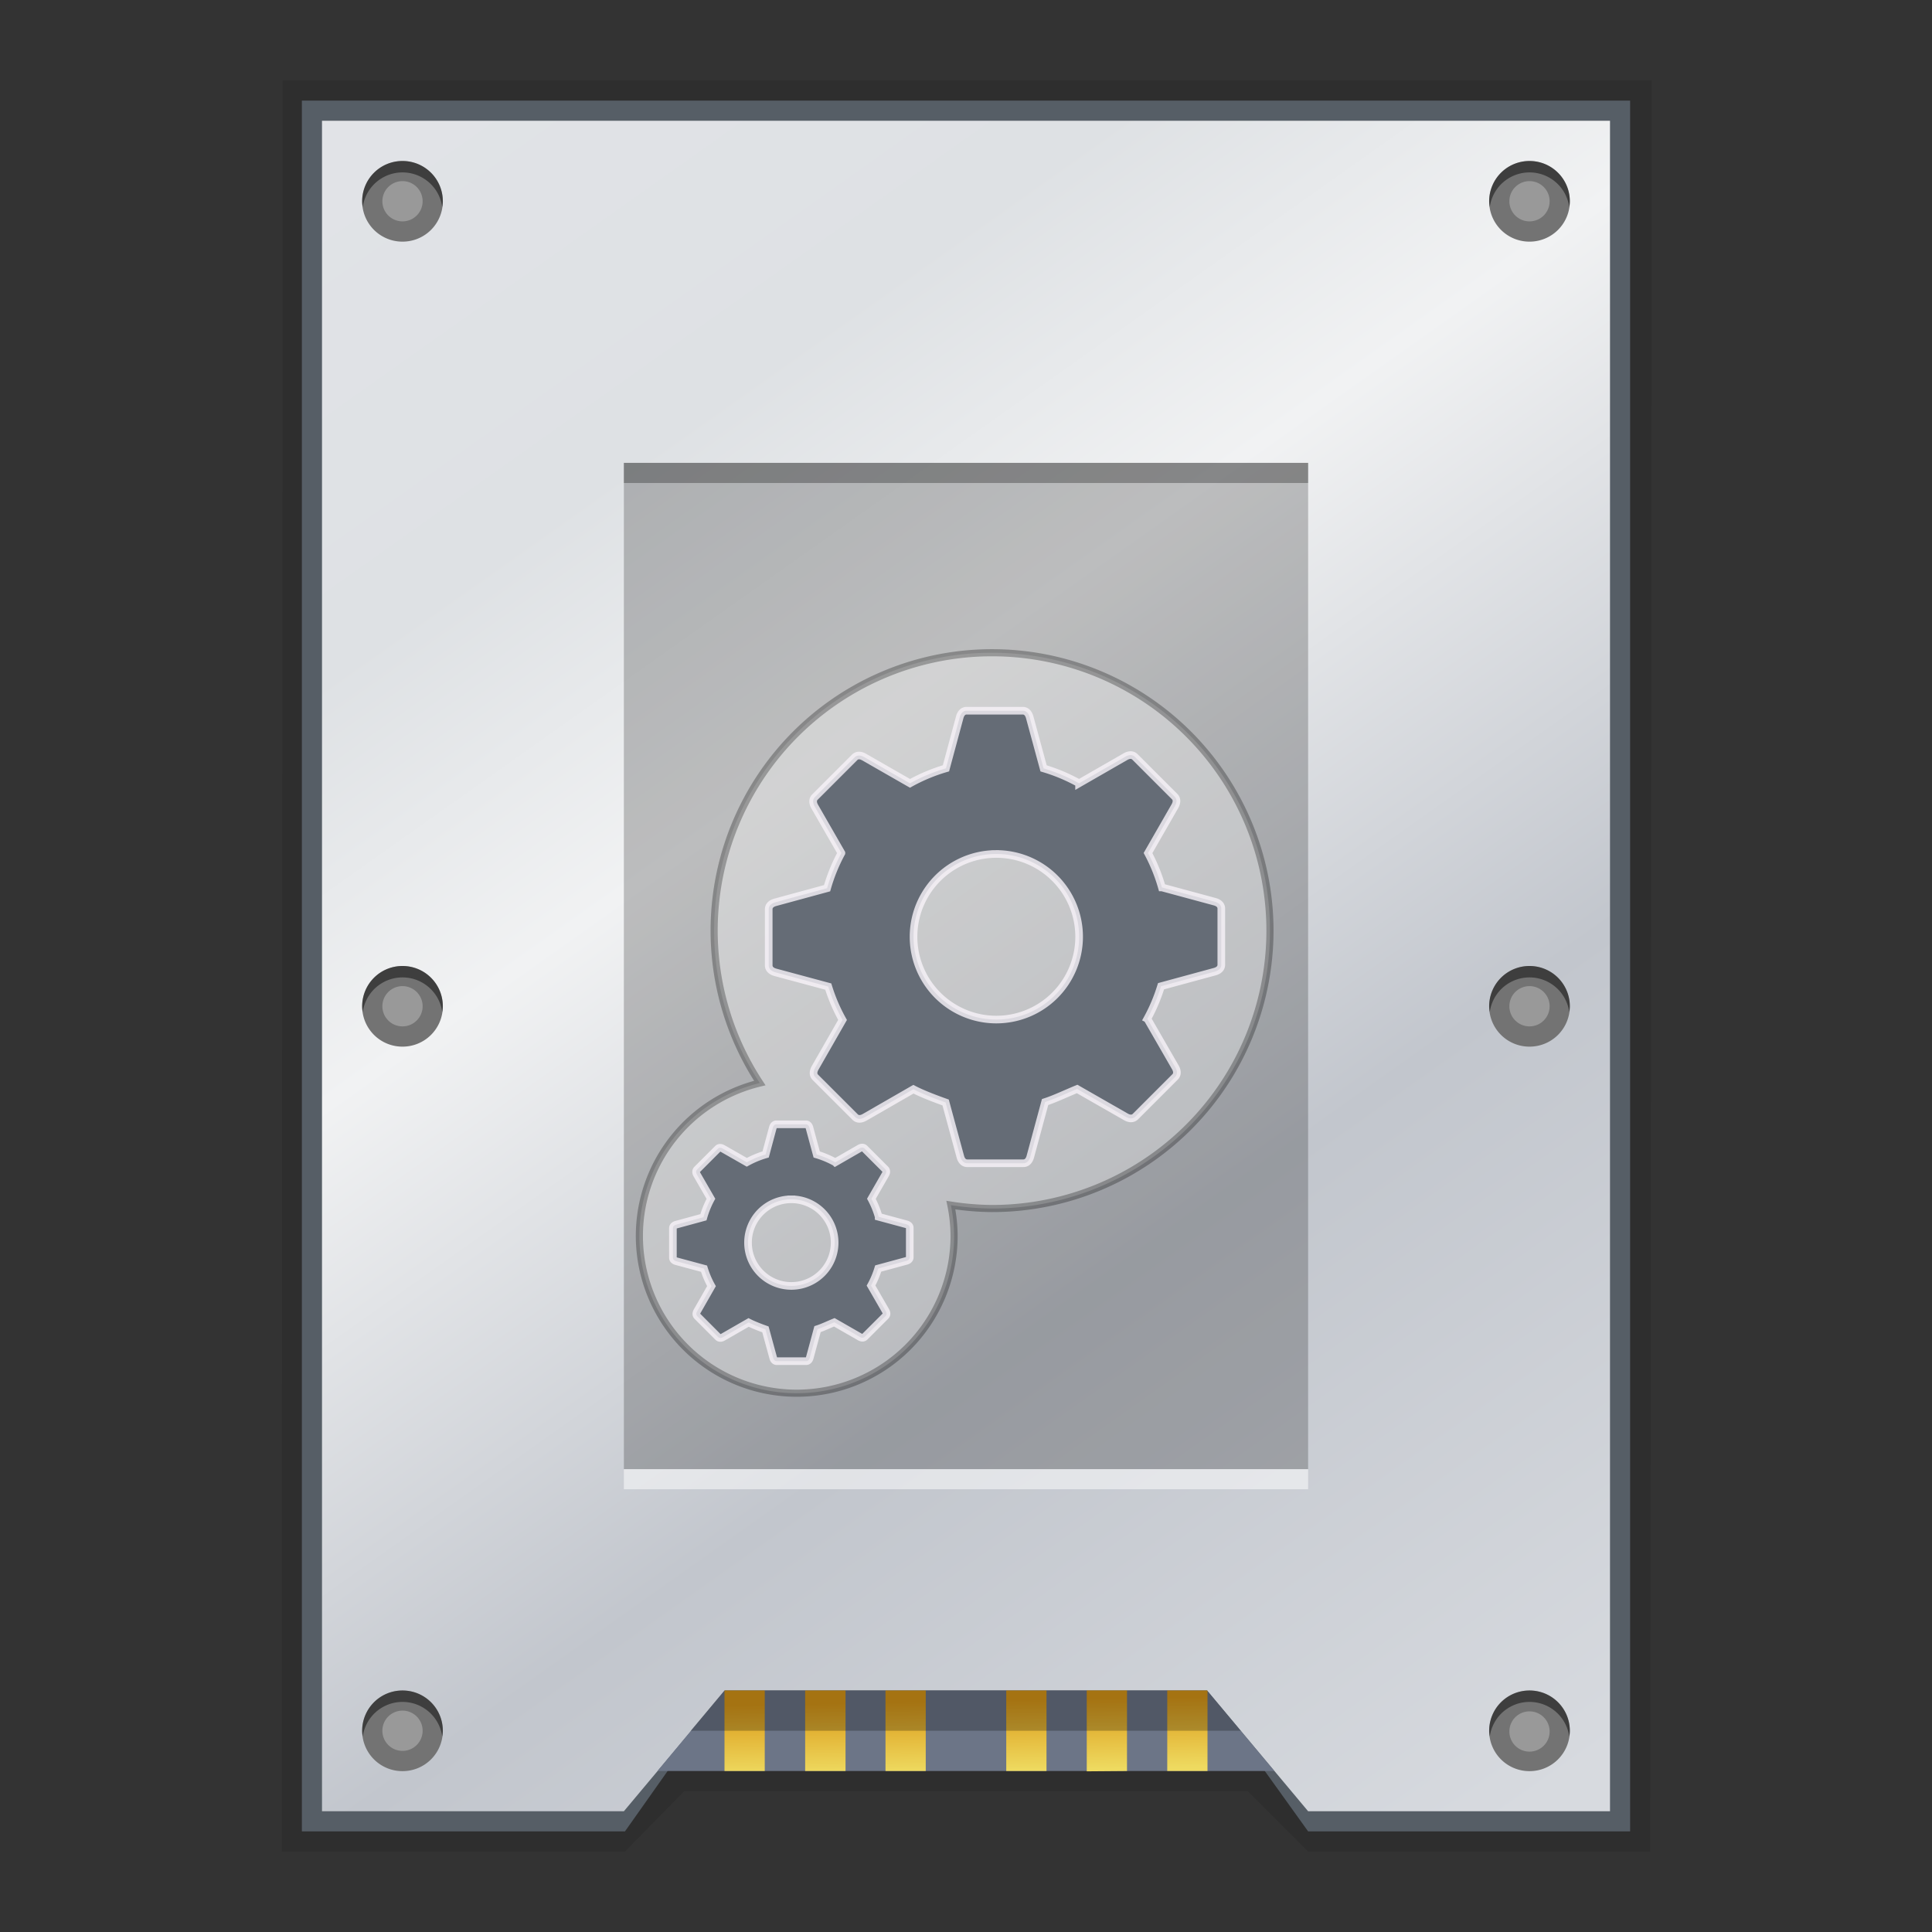 <svg xmlns="http://www.w3.org/2000/svg" xmlns:xlink="http://www.w3.org/1999/xlink" height="96" viewBox="0 0 96 96" width="96"><rect x="0" y="0" width="96" height="96" fill="#333333" stroke="none"/><title>Template icons dark</title><defs><linearGradient id="h"><stop offset="0" stop-color="#2aa591"/><stop offset="1" stop-color="#2498e4"/></linearGradient><linearGradient id="g"><stop offset="0" stop-color="#eeda60"/><stop offset="1" stop-color="#db9918"/></linearGradient><linearGradient id="b"><stop offset="0" stop-color="#2a0ff3" stop-opacity=".132"/><stop offset=".521" stop-color="#3bf963" stop-opacity=".291"/><stop offset="1" stop-color="#ef4cff" stop-opacity=".297"/></linearGradient><linearGradient gradientTransform="matrix(2.098 0 0 2.098 109.705 109.705)" xlink:href="#a" id="i" x1="9.196" y1="4.43" x2="37.228" y2="44" gradientUnits="userSpaceOnUse"/><linearGradient id="a"><stop offset="0" stop-color="#e1e3e7"/><stop offset=".21" stop-color="#dee1e4"/><stop offset=".38" stop-color="#f1f2f3"/><stop offset=".67" stop-color="#c2c6cd"/><stop offset="1" stop-color="#d7dadf"/></linearGradient><linearGradient id="c"><stop offset="0" stop-color="#fff"/><stop offset="1" stop-color="#fff" stop-opacity="0"/></linearGradient><linearGradient id="d"><stop offset="0"/><stop offset="1" stop-opacity="0"/></linearGradient><linearGradient id="e"><stop offset="0" stop-color="#babdb6"/><stop offset="1" stop-color="#fff"/></linearGradient><linearGradient id="f"><stop offset="0" stop-color="#888a85"/><stop offset="1" stop-color="#555753"/></linearGradient><linearGradient xlink:href="#g" id="j" x1="160.063" y1="200" x2="160" y2="196.534" gradientUnits="userSpaceOnUse"/></defs><path d="M14.047 4L14 92h17.055L34 89h28l3 3h17l.079-88z" fill-opacity=".104"/><path d="M15 5v86h16.055L36 84h23.977L65 91h16V5z" fill="#565e66"/><path d="M128 118v84h15l5.026-6h23.951l5.023 6h15v-84z" fill="url(#i)" transform="translate(-112 -112)"/><path d="M36 84l-3.329 4h30.652l-3.346-4z" fill="#6c7587" fill-rule="evenodd"/><path style="isolation:auto;mix-blend-mode:normal;marker:none" d="M148 196v4h2v-4zm4.008 0v4h2.006v-4zm3.992 0v4h2v-4zm6 0v4h2v-4zm4 0v4.016l2-.016v-4zm4 0v4h2v-4z" color="#000" display="block" overflow="visible" fill="url(#j)" transform="translate(-112 -112)"/><path d="M36 84l-1.68 2h27.33l-1.673-2z" fill-opacity=".247" fill-rule="evenodd"/><path style="isolation:auto;mix-blend-mode:normal;marker:none" d="M31 23h34v50H31z" color="#000" display="block" overflow="visible" fill-opacity=".22"/><path style="isolation:auto;mix-blend-mode:normal;marker:none" d="M31 73h34v1H31z" color="#000" overflow="visible" fill="#fff" fill-opacity=".5" paint-order="markers stroke fill"/><path d="M20 48a2 2 0 0 1 2.004 2.004A2 2 0 0 1 20 52.007a2 2 0 0 1-2.004-2.003A2 2 0 0 1 20 48zM20 84a2 2 0 0 1 2.004 2.004A2 2 0 0 1 20 88.007a2 2 0 0 1-2.004-2.003A2 2 0 0 1 20 84zM76 8a2 2 0 0 1 2.004 2.004A2 2 0 0 1 76 12.007a2 2 0 0 1-2.004-2.003A2 2 0 0 1 76 8zM76 48a2 2 0 0 1 2.004 2.004A2 2 0 0 1 76 52.007a2 2 0 0 1-2.004-2.003A2 2 0 0 1 76 48zM76 84a2 2 0 0 1 2.004 2.004A2 2 0 0 1 76 88.007a2 2 0 0 1-2.004-2.003A2 2 0 0 1 76 84zM20 8a2 2 0 0 1 2.004 2.004A2 2 0 0 1 20 12.007a2 2 0 0 1-2.004-2.003A2 2 0 0 1 20 8z" fill="#737373"/><path d="M20 8a2 2 0 0 0-2.004 2.004c0 .098.016.191.03.285a1.993 1.993 0 0 1 3.949 0c.013-.094.029-.187.029-.285A2 2 0 0 0 20 8zm56 0a2 2 0 0 0-2.004 2.004c0 .098.016.191.03.285a1.993 1.993 0 0 1 3.949 0c.013-.094.029-.187.029-.285A2 2 0 0 0 76 8zM20 48a2 2 0 0 0-2.004 2.004c0 .098.016.191.03.285a1.993 1.993 0 0 1 3.949 0c.013-.094.029-.187.029-.285A2 2 0 0 0 20 48zm56 0a2 2 0 0 0-2.004 2.004c0 .098.016.191.03.285a1.993 1.993 0 0 1 3.949 0c.013-.094.029-.187.029-.285A2 2 0 0 0 76 48zM20 84a2 2 0 0 0-2.004 2.004c0 .098.016.191.03.285a1.993 1.993 0 0 1 3.949 0c.013-.094.029-.187.029-.285A2 2 0 0 0 20 84zm56 0a2 2 0 0 0-2.004 2.004c0 .098.016.191.03.285a1.993 1.993 0 0 1 3.949 0c.013-.094.029-.187.029-.285A2 2 0 0 0 76 84z" fill-opacity=".462"/><path style="isolation:auto;mix-blend-mode:normal;marker:none" d="M20 9a1 1 0 0 0-1 1 1 1 0 0 0 1 1 1 1 0 0 0 1-1 1 1 0 0 0-1-1zm56 0a1 1 0 0 0-1 1 1 1 0 0 0 1 1 1 1 0 0 0 1-1 1 1 0 0 0-1-1zM20 49a1 1 0 0 0-1 1 1 1 0 0 0 1 1 1 1 0 0 0 1-1 1 1 0 0 0-1-1zm56 0a1 1 0 0 0-1 1 1 1 0 0 0 1 1 1 1 0 0 0 1-1 1 1 0 0 0-1-1zM20 85a1 1 0 0 0-1 1 1 1 0 0 0 1 1 1 1 0 0 0 1-1 1 1 0 0 0-1-1zm56 .037a1 1 0 0 0-1 1 1 1 0 0 0 1 1 1 1 0 0 0 1-1 1 1 0 0 0-1-1z" color="#000" display="block" overflow="visible" fill="#fff" fill-opacity=".275" paint-order="fill markers stroke"/><path style="isolation:auto;mix-blend-mode:normal;marker:none" d="M49.295 32.434a13.809 13.809 0 0 0-13.81 13.808 13.809 13.809 0 0 0 2.269 7.574 7.82 7.82 0 0 0-5.984 7.592 7.82 7.82 0 0 0 7.818 7.82 7.82 7.82 0 0 0 7.82-7.82 7.82 7.82 0 0 0-.16-1.527 13.809 13.809 0 0 0 2.047.17 13.809 13.809 0 0 0 13.809-13.809 13.809 13.809 0 0 0-13.809-13.808z" color="#000" display="block" overflow="visible" fill="#fff" fill-opacity=".324" stroke="#000" stroke-width=".354" stroke-opacity=".28" paint-order="fill markers stroke"/><path style="isolation:auto;mix-blend-mode:normal;marker:none" d="M48.031 35.314c-.19 0-.296.152-.343.327l-.684 2.537a8.658 8.658 0 0 0-1.787.746l-2.278-1.305c-.157-.09-.337-.121-.472.014l-1.97 1.97c-.136.135-.105.318-.015.475l1.327 2.309a8.652 8.652 0 0 0-.711 1.748l-2.575.701c-.174.047-.326.153-.326.344v2.787c0 .19.152.298.326.346l2.633.709a8.66 8.66 0 0 0 .71 1.658l-1.362 2.38c-.09.158-.123.338.012.473l1.972 1.97c.135.136.318.105.475.015l2.424-1.395c.442.232 1.1.48 1.6.658l.732 2.696c.047.174.153.324.343.324h2.79c.19 0 .296-.15.343-.324l.735-2.717c.498-.162 1.057-.431 1.591-.65l2.422 1.386c.158.09.34.121.475-.014l1.97-1.97c.136-.135.105-.318.014-.475l-1.392-2.416a8.66 8.66 0 0 0 .681-1.615l2.668-.725c.175-.047.327-.153.327-.343v-2.79c0-.19-.152-.296-.327-.343l-2.625-.71a8.648 8.648 0 0 0-.69-1.708l1.337-2.33c.09-.157.121-.34-.014-.475l-1.97-1.97c-.135-.136-.318-.105-.475-.014l-2.303 1.324a8.657 8.657 0 0 0-1.764-.742l-.69-2.54c-.048-.174-.154-.326-.345-.326zm1.412 7.12a4.114 4.114 0 1 1 0 8.227 4.114 4.114 0 0 1 0-8.227zm-10.86 13.432c-.1 0-.157.079-.182.17l-.357 1.328c-.326.095-.64.226-.936.39l-1.191-.68c-.083-.048-.178-.065-.248.005l-1.032 1.033c-.07.071-.055.166-.008.249l.696 1.207c-.157.29-.281.598-.372.916l-1.347.367c-.092.025-.17.08-.17.18v1.458c0 .1.078.155.17.18l1.377.371c.093.301.217.592.37.867l-.712 1.248c-.047.083-.063.176.008.247l1.031 1.033c.07.07.166.053.248.006l1.27-.73c.232.12.574.252.836.345l.385 1.41c.024.092.08.17.18.17h1.458c.1 0 .155-.078.18-.17l.385-1.422c.26-.084.554-.225.834-.34l1.267.727c.083.047.178.063.248-.008l1.032-1.031c.07-.07.055-.166.008-.248l-.73-1.266c.148-.269.266-.553.356-.846l1.397-.379c.091-.025.172-.08.172-.18v-1.46c0-.1-.08-.155-.172-.18l-1.373-.371a4.53 4.53 0 0 0-.362-.895l.7-1.218c.047-.083.062-.178-.008-.248l-1.032-1.032c-.07-.07-.166-.055-.248-.008l-1.205.694a4.535 4.535 0 0 0-.924-.389l-.36-1.33c-.026-.091-.08-.17-.18-.17zm.738 3.727a2.152 2.152 0 1 1 0 4.304 2.152 2.152 0 0 1 0-4.304z" color="#000" overflow="visible" fill="#656c76" stroke="#f7f2f8" stroke-width=".379" stroke-opacity=".808" paint-order="fill markers stroke"/><path style="isolation:auto;mix-blend-mode:normal;marker:none" color="#000" display="block" overflow="visible" fill-opacity=".286" paint-order="markers stroke fill" d="M31 23h34v1H31z"/></svg>